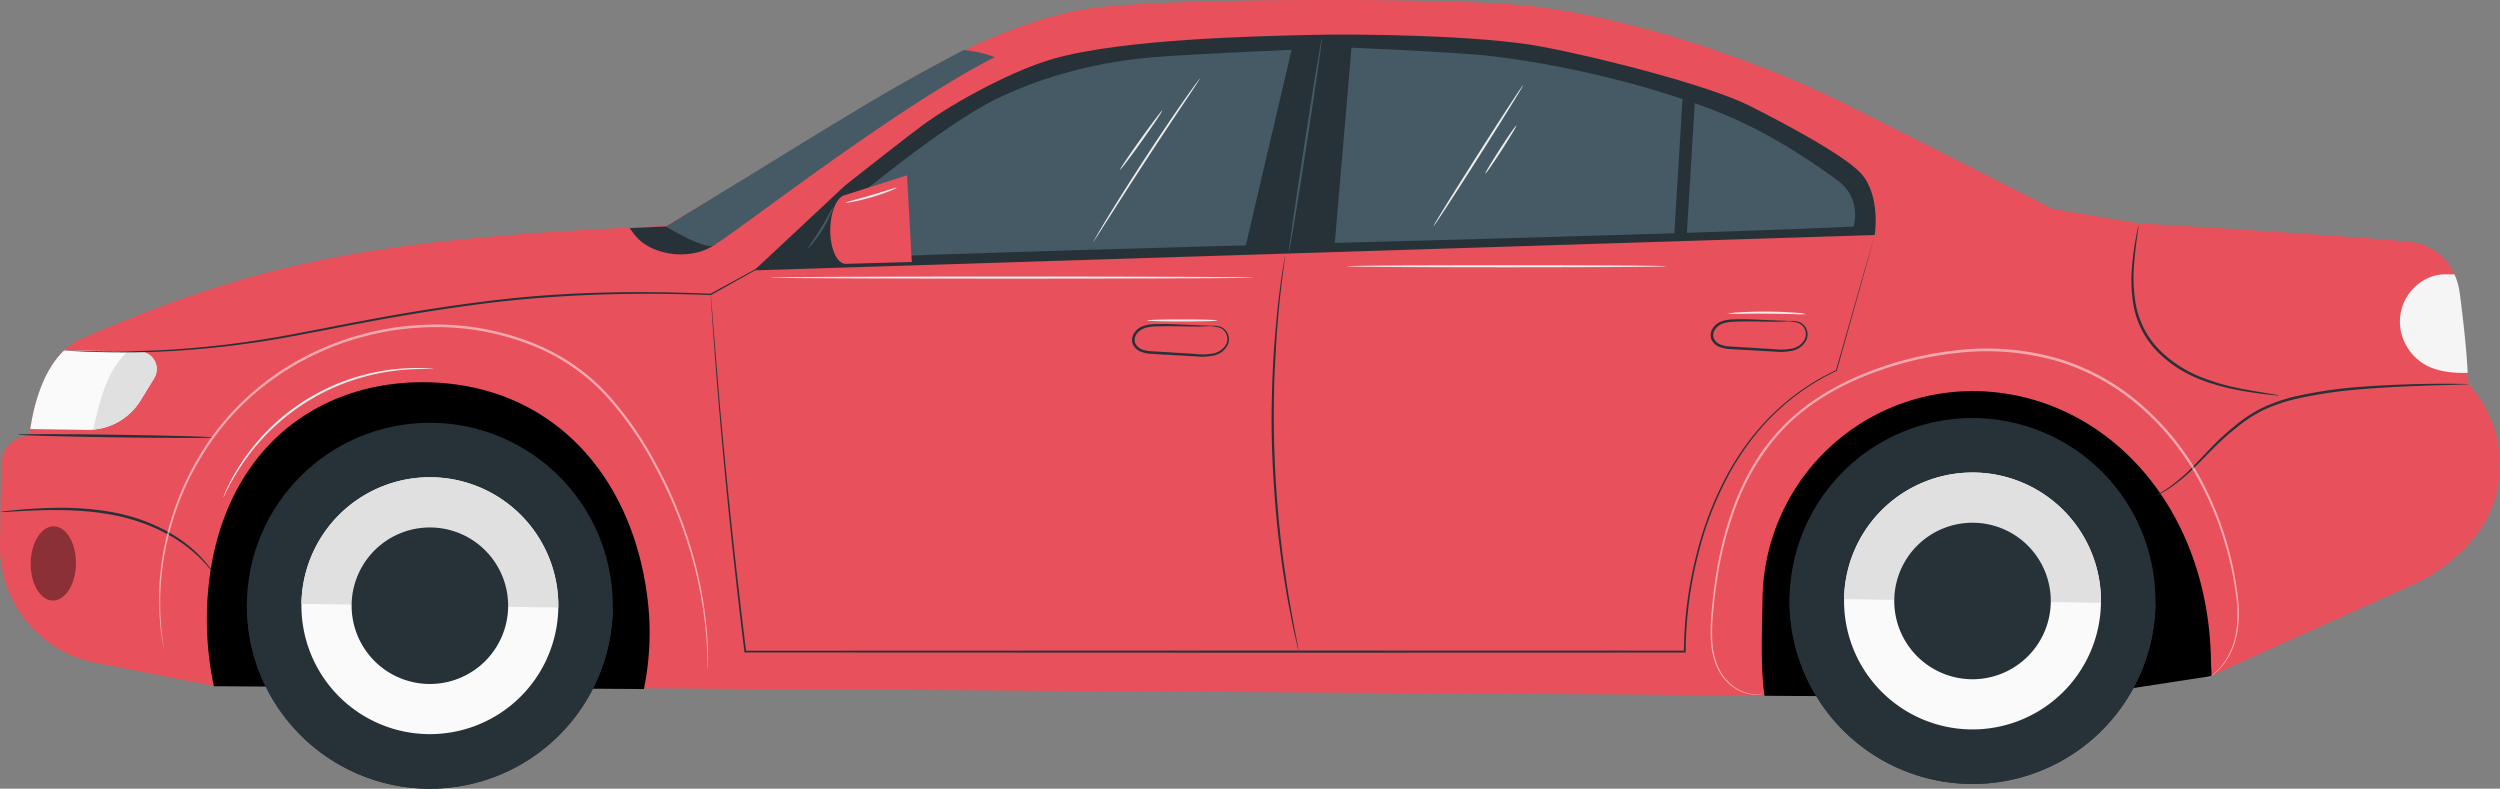 <svg xmlns="http://www.w3.org/2000/svg" viewBox="0 0 1124.18 354.64">
  <rect x="0" y="0" width="1124.18" height="354.64" fill="#808080" stroke="none"/>
  <defs>
    <style>
      .cls-1{fill:#e8505b}.cls-2{fill:#263238}.cls-3{fill:#fafafa}.cls-4{fill:#e0e0e0}.cls-5{opacity:.7}.cls-7{opacity:.5}.cls-8{fill:#fff}.cls-9{fill:#455a64}.cls-10{fill:#ebebeb}
    </style>
  </defs>
  <g id="Layer_2" data-name="Layer 2">
    <g id="car">
      <g id="car-2" data-name="car">
        <path class="cls-1" d="M1110 172.74c17.88 19.45 19.11 49.31 2.18 69.58a76.24 76.24 0 01-27.25 20.68l-90.37 40.71-63.84 9.88-835.41-5.29L43 298.06a53.16 53.16 0 01-43-52.95l.52-36.37a12.87 12.87 0 019.1-12.13l3.7-1.14s3.1-35.66 24.62-43.73C116.35 118 168.26 107.1 299.5 101.62l110.85-66.26S455.1 6.76 496.8 3 632.86-.78 676.12 1.71c50.78 2.92 115.21 26 151.14 43.85C855.4 59.51 923.13 94 923.13 94l38.31 6.43c5.77.27 111.58 6.72 123.74 8.58 7.14 1.1 16.21 6.48 19.24 16.53s5.59 46.92 5.59 46.92"/>
        <path class="cls-2" d="M786.54 47.48c-18-9-66.5-21.48-93.58-26.56s-82.15-5.78-104.16-5.21-83.11 1.61-115.33 10.76c-16.58 4.71-43.2 18.5-58.91 30.05-5.45 4-29.12 22.56-34.42 26.78l-41 38.27L843 105.67s2.9-17.56-6.16-27.68-50.3-30.51-50.3-30.51z"/>
        <path class="cls-3" d="M39.12 193.31l-25.49-.37c1-6.87 4.36-25.15 15.25-35.38l33.75.48a7.94 7.94 0 016.65 12.09l-6.14 10a27.74 27.74 0 01-24.02 13.18z"/>
        <path class="cls-4" d="M42.21 191.78c2.65-11.23 6-26 15.46-33.81l5 .07a7.94 7.94 0 016.65 12.09l-6.14 10a27.71 27.71 0 01-21.27 13c.09-.42.19-.87.3-1.35z"/>
        <path d="M289.54 309.84a125.87 125.87 0 001.73-39.84c-6.59-56.58-43.65-97.31-99.62-98.11-48.71-.71-89 29.73-97.18 86.11a145 145 0 001.7 50.57zM994.51 304c-.08-2.08-.25-4.21-.28-6.42-1-71.42-48.9-120.89-105.88-121.71a94.53 94.53 0 00-95.78 93c-.23 15.89-1 30.85.89 44l137.21.92z"/>
        <path class="cls-2" d="M804.72 269.06A82.27 82.27 0 10888.17 188a82.28 82.28 0 00-83.45 81.06z"/>
        <path class="cls-2" d="M804.74 268.85a1.49 1.49 0 000 .21 82.27 82.27 0 10164.53 2.37v-.21z"/>
        <path class="cls-3" d="M829.23 269.41a57.76 57.76 0 1058.59-56.92 57.76 57.76 0 00-58.59 56.92z"/>
        <path class="cls-4" d="M887.82 212.49a57.76 57.76 0 00-58.59 56.92l115.51 1.67a57.76 57.76 0 00-56.92-58.59z"/>
        <path class="cls-2" d="M851.8 269.74a35.19 35.19 0 1035.69-34.68 35.19 35.19 0 00-35.69 34.68z"/>
        <circle class="cls-2" cx="193.3" cy="272.37" r="82.27" transform="rotate(-2.57 193.701 272.856)"/>
        <path class="cls-2" d="M111.05 271v.21a82.27 82.27 0 00164.53 2.37v-.21z"/>
        <path class="cls-3" d="M135.55 271.54a57.76 57.76 0 1058.59-56.93 57.76 57.76 0 00-58.59 56.93z"/>
        <path class="cls-4" d="M194.14 214.61a57.77 57.77 0 00-58.59 56.93l115.51 1.66a57.76 57.76 0 00-56.92-58.59z"/>
        <path class="cls-2" d="M158.12 271.86a35.19 35.19 0 1035.69-34.67 35.19 35.19 0 00-35.69 34.67z"/>
        <path d="M34.15 253.51c-.13 9.22-4.79 16.63-10.41 16.54s-10.07-7.61-9.94-16.83 4.8-16.62 10.42-16.54 10.07 7.62 9.93 16.83z" opacity=".4"/>
        <path class="cls-2" d="M1110 172.74a8.47 8.47 0 01-1.58.13l-4.55.16c-4 .11-9.67.22-16.73.51s-15.47.68-24.77 1.43a210.32 210.32 0 00-30 4.41 76.65 76.65 0 00-14.74 5.09 61.92 61.92 0 00-12.13 8c-7.37 5.71-12.91 12.07-18 17a73.21 73.21 0 01-12.9 10.72 35.47 35.47 0 01-4 2.18 9.23 9.23 0 01-1.48.61c-.05-.12 2-1 5.24-3.17A78.82 78.82 0 00987 208.89c4.94-5 10.47-11.48 17.87-17.3a62.55 62.55 0 0112.3-8.15 76 76 0 0115-5.2 201.32 201.32 0 0130.15-4.35c9.34-.7 17.76-1 24.83-1.18s12.8-.17 16.75-.13l4.56.06a7.43 7.43 0 011.54.1z"/>
        <g class="cls-7">
          <path class="cls-8" d="M991.86 305.42s.33-.23 1-.64a26.2 26.2 0 002.78-2 28.57 28.57 0 007.61-10.71c2.29-5.3 3.35-12.45 2.66-20.62a144.63 144.63 0 00-5.46-27.3 142.32 142.32 0 00-13.24-31 118.74 118.74 0 00-24.46-29.8 101 101 0 00-37-20.78 115.33 115.33 0 00-45.45-3.88 154.31 154.31 0 00-44.3 11.48c-13.65 5.83-25.88 13.83-35.1 23.9s-15.66 21.55-20 32.83a160 160 0 00-8.58 32.63c-.8 5.1-1.41 10-1.83 14.63a93.26 93.26 0 00-.55 13.12c.26 8.17 2.94 15.14 7.11 19.14a18.37 18.37 0 0011.6 5.73 18.74 18.74 0 004.59-.41s-.38.13-1.14.33a14.09 14.09 0 01-3.47.32 18.44 18.44 0 01-11.9-5.64c-4.32-4-7.12-11.18-7.44-19.44a92.2 92.2 0 01.46-13.21c.39-4.66 1-9.57 1.75-14.7a160.16 160.16 0 018.49-32.85 119.22 119.22 0 018.17-17.09 94.7 94.7 0 0112-16.13c9.32-10.19 21.69-18.31 35.42-24.22a155 155 0 0144.67-11.64 116 116 0 0145.91 3.95 101.62 101.62 0 0137.36 21.07 119.05 119.05 0 0124.6 30.13 148.7 148.7 0 0118.5 58.74c.64 8.24-.5 15.5-2.89 20.83a28 28 0 01-7.88 10.72 17.68 17.68 0 01-3.99 2.51z"/>
        </g>
        <path class="cls-2" d="M96.19 257.94a40.87 40.87 0 01-2.66-3.13 59.15 59.15 0 00-8-7.78c-7.22-6-19-12.22-33.13-15.13s-27.29-2.68-36.72-2.36c-4.72.18-8.55.41-11.19.55a29.14 29.14 0 01-4.12.11 3.73 3.73 0 011-.21l3-.36c2.64-.28 6.46-.63 11.19-.92 9.44-.53 22.72-.91 37 2s26.24 9.39 33.42 15.65a52.6 52.6 0 017.81 8.13c.84 1 1.36 1.93 1.77 2.5a3.81 3.81 0 01.63.95zM95.69 196.71c0 .32-19.64.3-43.86-.05S8 195.76 8 195.44s19.64-.3 43.87.05 43.83.89 43.82 1.22z"/>
        <g class="cls-7">
          <path class="cls-8" d="M318.3 301.35s-.05-.38-.07-1.12-.05-1.89-.08-3.3-.09-3.25-.22-5.36-.25-4.56-.53-7.31a188.36 188.36 0 00-10-45.42 197.12 197.12 0 00-13.07-29.37 155.19 155.19 0 00-20.85-30.33 90.42 90.42 0 00-32.92-23.29A116.89 116.89 0 00198 147.1a135.8 135.8 0 00-22.1 1.59 139.54 139.54 0 00-20.9 5.24 127.08 127.08 0 00-19 8.33l-2.25 1.19-2.16 1.31-4.28 2.6-4.08 2.83-2 1.4-1.91 1.51a116.07 116.07 0 00-25.17 26.72 126.79 126.79 0 00-14.55 28.55 131.4 131.4 0 00-6.38 25.71c-.44 3.88-.91 7.49-1 10.84-.25 3.34-.16 6.4-.14 9.15s.29 5.19.39 7.3.37 3.9.56 5.34.31 2.49.41 3.27.1 1.13.1 1.13-.1-.37-.22-1.11-.3-1.87-.53-3.26-.54-3.21-.67-5.33-.52-4.56-.5-7.33-.18-5.83 0-9.19c0-3.37.49-7 .89-10.9a131.07 131.07 0 016.25-25.9 127.65 127.65 0 0114.53-28.82 116.93 116.93 0 0125.32-27l1.92-1.53 2-1.42 4.1-2.85 4.37-2.67 2.18-1.32 2.27-1.2a126.44 126.44 0 0119.18-8.44 139.25 139.25 0 0121.06-5.3 137.17 137.17 0 0122.31-1.62 118 118 0 0143 8.87 91.44 91.44 0 0133.27 23.62A156.3 156.3 0 01295.2 209a196.35 196.35 0 0113 29.56 183.76 183.76 0 019.67 45.65 137.4 137.4 0 01.43 17.14z"/>
        </g>
        <path class="cls-2" d="M961.58 101.54a4.8 4.8 0 01-.08 1.21c-.12.91-.27 2-.45 3.42-.4 3-1 7.25-1.41 12.56a70.54 70.54 0 00.85 18.59 39.44 39.44 0 0010.35 19.84 55.57 55.57 0 0018.92 12.41 99.84 99.84 0 0017.93 5.2c5.24 1 9.52 1.69 12.47 2.17l3.4.57a4.56 4.56 0 011.18.28 5.06 5.06 0 01-1.21 0l-3.43-.35c-3-.35-7.28-.86-12.56-1.82a94.06 94.06 0 01-18.19-5A55.33 55.33 0 01970 158a39.89 39.89 0 01-10.57-20.44 67.68 67.68 0 01-.61-18.86c.5-5.35 1.24-9.63 1.78-12.58.27-1.47.5-2.61.67-3.38a4.65 4.65 0 01.31-1.2zM543.61 146.57a3.16 3.16 0 011-.1 16.52 16.52 0 012.92.15 5.72 5.72 0 014 2.43 6.12 6.12 0 01.48 6.15 9.15 9.15 0 01-5.94 4.61 26.69 26.69 0 01-8.56.43l-19.35-1.1a15.48 15.48 0 01-5.17-1 6.42 6.42 0 01-3.73-3.72 5.6 5.6 0 011-5 8 8 0 013.9-2.85c3-1 5.92-.8 8.55-.86s5.13.09 7.38.18l10.66.45a31.3 31.3 0 013.9.21 3.15 3.15 0 01-1 .14c-.66 0-1.64.09-2.9.11-2.52.06-6.17 0-10.67-.08-2.25 0-4.71-.07-7.35 0s-5.52-.05-8.19.9a6.86 6.86 0 00-3.36 2.48 4.5 4.5 0 00-.78 4 5.35 5.35 0 003.09 3 14.81 14.81 0 004.79.87l19.34 1.19a26.06 26.06 0 008.25-.28 8.4 8.4 0 005.45-4 5.45 5.45 0 00-.29-5.43 5.27 5.27 0 00-3.53-2.34c-2.5-.48-3.9-.41-3.89-.54zM803.79 144.42a3.06 3.06 0 011-.1 15.93 15.93 0 012.93.16 5.65 5.65 0 014 2.42 6.14 6.14 0 01.49 6.15 9.16 9.16 0 01-6 4.61 26.69 26.69 0 01-8.56.43l-19.3-1.09a15.77 15.77 0 01-5.17-1 6.47 6.47 0 01-3.73-3.73 5.6 5.6 0 011-5 7.9 7.9 0 013.9-2.84c3-1 5.92-.81 8.55-.87s5.13.09 7.38.18l10.66.45a28.12 28.12 0 013.91.22 3.59 3.59 0 01-1 .13c-.67 0-1.65.09-2.91.11-2.52.06-6.17 0-10.67-.08-2.25 0-4.71-.07-7.35 0s-5.52 0-8.19.9a6.79 6.79 0 00-3.35 2.49 4.45 4.45 0 00-.79 4 5.34 5.34 0 003.1 3 14.72 14.72 0 004.79.88l19.28 1.16a26 26 0 008.25-.29 8.31 8.31 0 005.45-4 5.43 5.43 0 00-.29-5.42 5.2 5.2 0 00-3.53-2.34c-2.43-.47-3.87-.4-3.85-.53z"/>
        <path class="cls-2" d="M843 105.67s-.08.35-.26 1l-.83 3.05-3.3 11.9c-2.92 10.42-7.19 25.66-12.63 45v.11l-.1.05a101.42 101.42 0 00-25.31 16.88 105.71 105.71 0 00-11.78 12.54 123.54 123.54 0 00-10.3 15.28A151.6 151.6 0 00763.7 249a181.24 181.24 0 00-5.7 44v.43h-.42l-184.5.06-238-.1h-.34v-.34c-6-48.78-9.74-89-12-116.91-1.14-14-1.92-24.91-2.43-32.34-.24-3.7-.42-6.53-.55-8.47s-.15-2.9-.15-2.9.11 1 .27 2.89.37 4.77.66 8.47c.61 7.44 1.5 18.35 2.64 32.31 2.4 27.94 6.29 68.09 12.34 116.86l-.38-.34 238-.09 184.5.05-.43.44a182.06 182.06 0 015.79-44.21 152.45 152.45 0 0114.91-37.57 123 123 0 0110.41-15.34 105.31 105.31 0 0111.88-12.59 101.81 101.81 0 0125.5-16.88l-.14.16c5.53-19.35 9.88-34.57 12.86-45 1.5-5.18 2.65-9.15 3.43-11.86.39-1.32.69-2.33.89-3s.26-1.06.26-1.06z"/>
        <path class="cls-2" d="M577.79 115a1.46 1.46 0 010 .46c0 .36-.08.8-.14 1.35-.16 1.25-.37 3-.64 5.15s-.65 5-1 8.16-.8 6.81-1.12 10.83-.76 8.41-1 13.14-.55 9.79-.8 15.12c-.35 10.65-.44 22.37 0 34.66s1.32 24 2.4 34.6c.6 5.29 1.12 10.33 1.81 15s1.29 9.07 1.93 13 1.29 7.56 1.85 10.72 1.07 5.86 1.52 8.07l1 5.1c.1.54.17 1 .23 1.34a1.45 1.45 0 010 .46 2.57 2.57 0 01-.14-.44c-.09-.35-.2-.78-.33-1.31q-.42-1.86-1.16-5.07c-.51-2.2-1.1-4.9-1.69-8s-1.36-6.72-2-10.71-1.41-8.34-2.05-13-1.27-9.74-1.9-15c-1.12-10.62-2-22.33-2.48-34.66s-.27-24.06.13-34.73c.27-5.33.49-10.4.89-15.13s.75-9.14 1.16-13.16.87-7.64 1.26-10.82.78-5.92 1.14-8.15.62-3.88.82-5.13c.1-.54.17-1 .24-1.33a1.69 1.69 0 01.07-.52zM321.75 109.75c-5.9 4.41-14.67 5.51-21.89 4s-12.9-4.83-16.6-11.2l16.2-.72z"/>
        <path class="cls-9" d="M299.46 101.86s16.32 10 21.06 8.59 80.87-61.53 126.81-84.76a54.14 54.14 0 00-13.95-3.17s-21.38 10.81-48 26.86c-20.28 12.21-40.92 25-50.57 30.9z"/>
        <path class="cls-2" d="M351.67 114.63a4.53 4.53 0 01-.52.34l-1.6.93-6.25 3.55-23.58 13.22h-.16c-14.78-.53-33.76-.92-55.5 0-10.87.47-22.42 1.25-34.46 2.47s-24.55 3-37.36 5c-22.45 3.5-43.64 7.92-63 11.48a428 428 0 01-51.95 6.23c-14.88.85-26.95.63-35.27.39-4.16-.13-7.39-.29-9.58-.43l-2.49-.16c-.56 0-.85-.08-.85-.08h.85l2.5.07c2.19.07 5.42.18 9.58.25 8.32.13 20.37.24 35.22-.7a438.6 438.6 0 0051.84-6.42c19.34-3.6 40.55-8.05 63-11.56 12.83-2 25.37-3.73 37.42-5s23.64-2 34.52-2.41c21.78-.83 40.78-.35 55.56.3h-.15l23.72-13 6.32-3.41 1.64-.86a2.7 2.7 0 01.55-.2z"/>
        <path class="cls-9" d="M369 116.52c115.64-5.16 348.9-9.46 464.53-14.63 0 0 3.82-12.7-7.06-20.63-4-2.9-28-21.06-56-31.76-44-16.78-88.88-23.48-106.82-24.95-20.6-1.68-58.27-3.2-58.27-3.2s-69 2.75-88.24 4.5c-28.36 2.56-52.17 10.27-69.81 19-24.11 11.93-66.05 47.07-66.05 47.07l-29.5 24.6z"/>
        <path class="cls-2" d="M581.83 17.93l-22.32 95.43 40.47-1.29 8.05-94.14h-26.2zM756.8 41.03l-3.94 64.65h5.63l3.8-62.63-5.49-2.02zM373.39 94.63c1.78 2.38 12.06 25.48 12.06 25.48l-39.06-2.56z"/>
        <path class="cls-1" d="M410 117.81l-29.77.83c-3.93-.06-7-7-6.9-15.59.12-7.64 2.77-14.1 6.26-15.21l28.27-9z"/>
        <path class="cls-9" d="M594.5 16.84c.26 0-2.89 21.79-7 48.57s-7.73 48.47-8 48.43 2.89-21.78 7-48.58 7.74-48.46 8-48.42zM374.56 93.22c.23.09-1.42 4.7-4.56 9.82s-6.46 8.72-6.64 8.55 2.75-4 5.82-9 5.12-9.48 5.38-9.37z"/>
        <path class="cls-10" d="M539.61 35.28a3 3 0 01-.43.79l-1.39 2.15c-1.31 2-3.07 4.62-5.21 7.83-4.42 6.6-10.51 15.73-17.14 25.87S502.89 91.31 498.62 98l-5.09 7.92-1.41 2.13c-.33.48-.52.73-.55.71a2.84 2.84 0 01.43-.76l1.27-2.23c1.11-1.92 2.76-4.68 4.82-8.08 4.13-6.79 10-16.09 16.6-26.24S527.46 52.18 532 45.67c2.28-3.25 4.15-5.87 5.47-7.66L539 36c.38-.5.58-.74.61-.72zM522.63 49.73c.22.16-3.86 6.23-9.09 13.58s-9.66 13.17-9.88 13 3.86-6.24 9.1-13.58 9.66-13.15 9.87-13z"/>
        <path d="M1109.66 167.65s-9.6.61-16.83-2.5c-11.5-4.94-17-18.58-11.53-29.82a2 2 0 01.1-.21c3.42-6.89 10.53-11.82 18.22-11.77h4s1.78 2.85 2.61 9.56c1.11 8.79 2.77 22.09 3.43 34.74z" fill="#f5f5f5"/>
        <path class="cls-10" d="M684.86 38.38c.22.14-8.61 14.44-19.72 31.92s-20.3 31.55-20.53 31.4 8.61-14.43 19.72-31.92 20.31-31.54 20.53-31.4zM681.87 56.43c.22.14-2.73 5.1-6.59 11.09s-7.16 10.71-7.39 10.57S670.62 73 674.48 67s7.17-10.72 7.39-10.57zM403.21 84.41c.1.23-4.84 2.41-11.21 4.27s-11.7 2.69-11.75 2.44 5.16-1.51 11.48-3.36 11.38-3.61 11.48-3.35zM563.31 124.82c0 .27-48.54.48-108.39.48s-108.39-.21-108.39-.48 48.52-.48 108.39-.48 108.39.22 108.39.48zM547.37 144.09c0 .27-7 .48-15.75.48s-15.75-.21-15.75-.48 7-.48 15.75-.48 15.75.22 15.75.48zM195 165.93a5 5 0 01-1.21 0c-.78 0-1.94-.06-3.43 0a100.54 100.54 0 00-12.59.77 96.68 96.68 0 00-68.79 42 101.18 101.18 0 00-6.45 10.84c-.71 1.31-1.17 2.38-1.54 3.07a5.37 5.37 0 01-.58 1 5.66 5.66 0 01.41-1.13c.31-.72.72-1.81 1.38-3.16a88.72 88.72 0 016.21-11A94.65 94.65 0 01177.66 166a87.31 87.31 0 0112.67-.47c1.5 0 2.66.16 3.44.21a6.38 6.38 0 011.23.19zM749.3 119.72c0 .26-32.13.48-71.76.48s-71.76-.22-71.76-.48 32.12-.48 71.76-.48 71.76.21 71.76.48zM812.23 141.27a31 31 0 01-5.19 0c-3.19-.07-7.6-.18-12.48-.21s-9.28 0-12.48.08-5.18.05-5.19-.09a25.92 25.92 0 015.16-.59c3.2-.21 7.63-.38 12.52-.35s9.31.24 12.51.48a25.2 25.2 0 015.15.68z"/>
      </g>
    </g>
  </g>
</svg>
